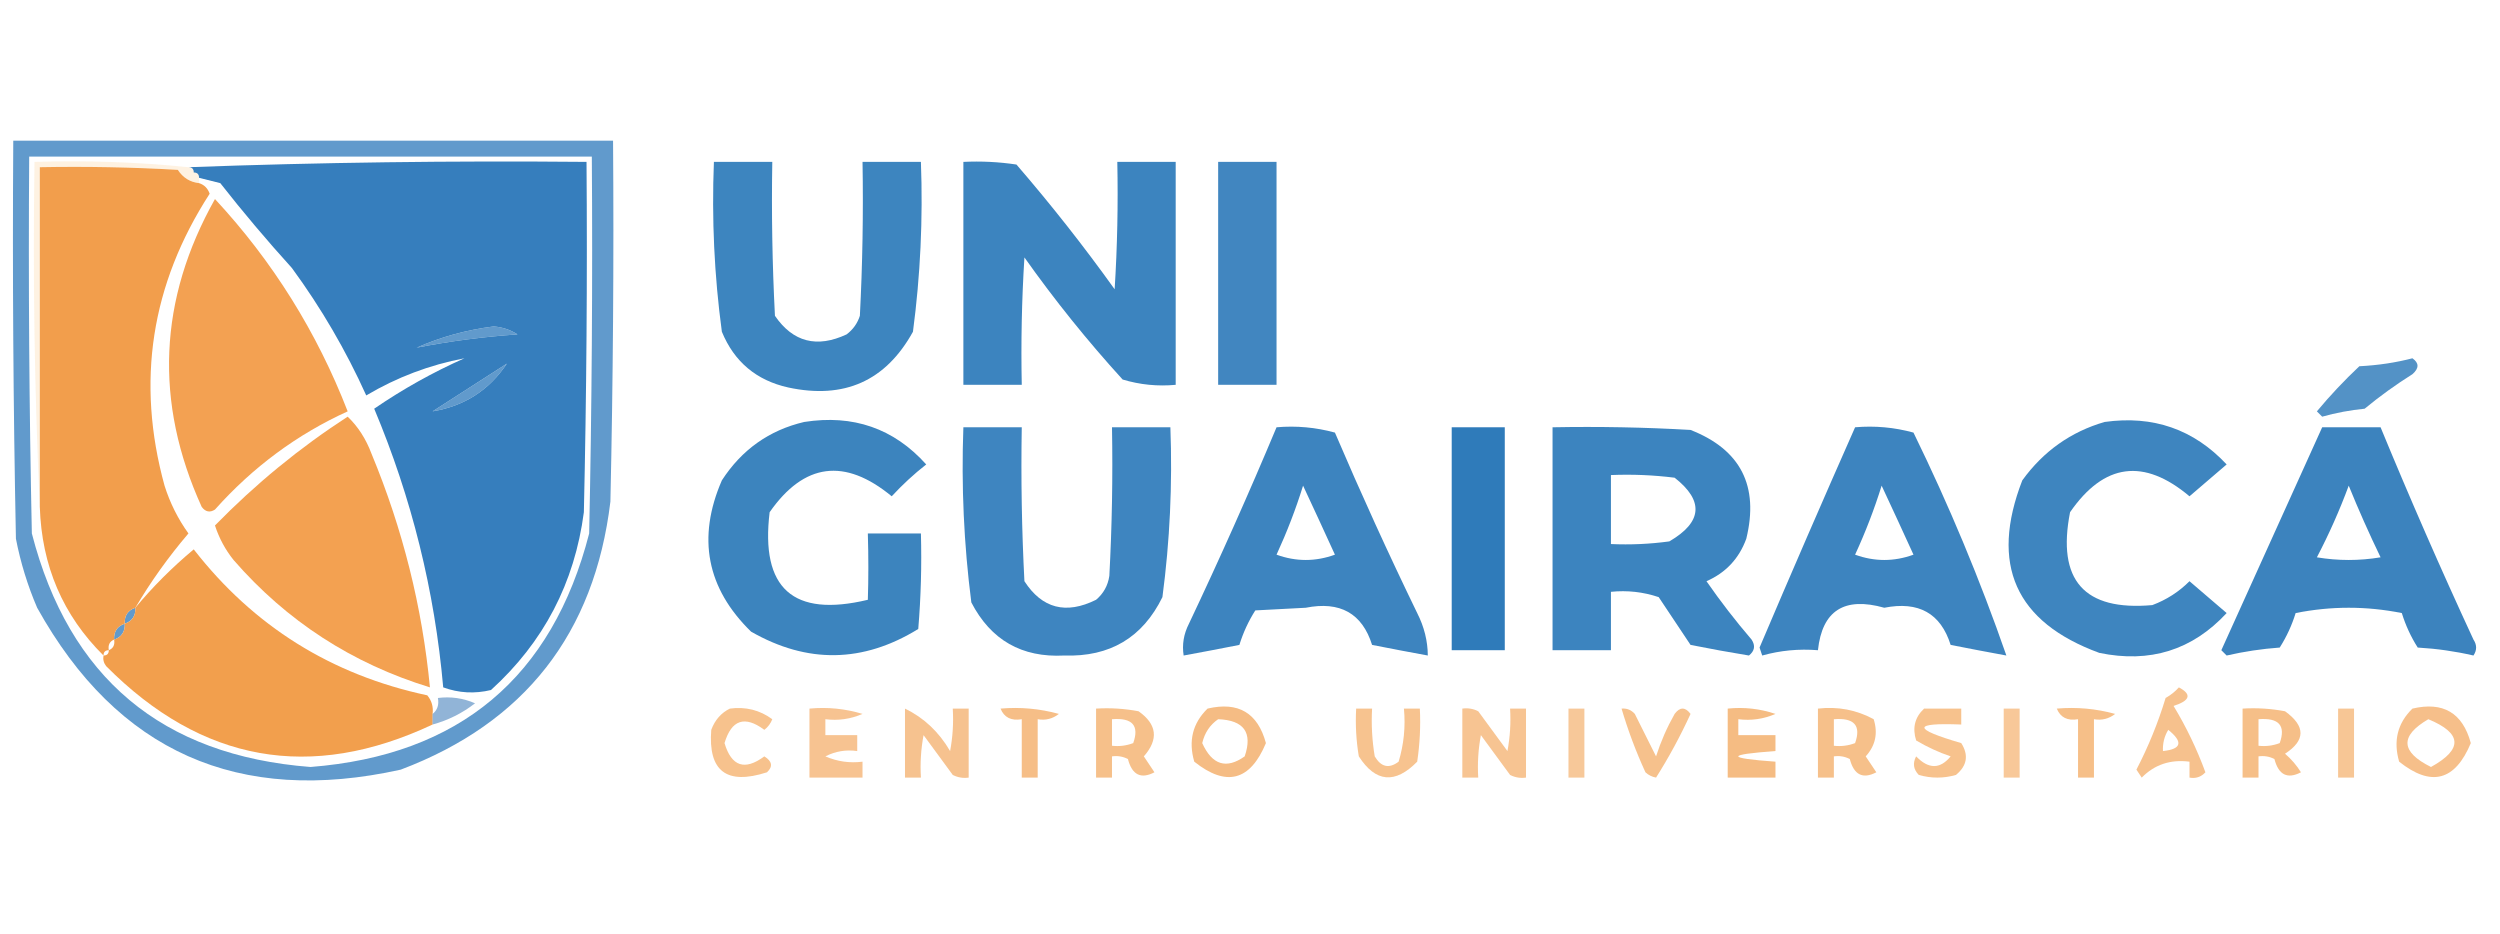 <?xml version="1.0" encoding="UTF-8"?>
<!DOCTYPE svg PUBLIC "-//W3C//DTD SVG 1.1//EN" "http://www.w3.org/Graphics/SVG/1.1/DTD/svg11.dtd">
<svg xmlns="http://www.w3.org/2000/svg" version="1.1" width="471px" height="176px" style="shape-rendering:geometricPrecision; text-rendering:geometricPrecision; image-rendering:optimizeQuality; fill-rule:evenodd; clip-rule:evenodd" xmlns:xlink="http://www.w3.org/1999/xlink">
<g><path style="opacity:0.733" fill="#2876ba" d="M 2.5,26.5 C 40.167,26.5 77.833,26.5 115.5,26.5C 115.667,49.169 115.5,71.836 115,94.5C 111.999,119.355 98.833,136.189 75.5,145C 44.912,151.782 22.079,141.616 7,114.5C 5.204,110.317 3.871,105.984 3,101.5C 2.5,76.502 2.333,51.502 2.5,26.5 Z M 5.5,29.5 C 40.833,29.5 76.167,29.5 111.5,29.5C 111.667,53.169 111.5,76.836 111,100.5C 104.031,127.629 86.531,142.296 58.5,144.5C 30.506,142.338 13.006,127.671 6,100.5C 5.5,76.836 5.333,53.169 5.5,29.5 Z M 78.5,65.5 C 83.024,63.491 87.858,62.158 93,61.5C 94.627,61.625 96.127,62.125 97.5,63C 91.098,63.44 84.765,64.273 78.5,65.5 Z M 95.5,68.5 C 92.156,73.508 87.49,76.508 81.5,77.5C 86.159,74.503 90.825,71.503 95.5,68.5 Z M 25.5,114.5 C 25.573,116.027 24.906,117.027 23.5,117.5C 23.427,115.973 24.094,114.973 25.5,114.5 Z M 23.5,117.5 C 23.573,119.027 22.906,120.027 21.5,120.5C 21.427,118.973 22.094,117.973 23.5,117.5 Z"/></g>
<g><path style="opacity:0.941" fill="#2a76b9" d="M 35.5,31.5 C 60.17,30.596 85.17,30.263 110.5,30.5C 110.667,52.502 110.5,74.502 110,96.5C 108.249,109.836 102.416,121.003 92.5,130C 89.438,130.741 86.438,130.575 83.5,129.5C 81.896,111.312 77.563,93.812 70.5,77C 75.91,73.297 81.576,70.13 87.5,67.5C 80.942,68.743 74.775,71.076 69,74.5C 65.164,66.001 60.497,58.001 55,50.5C 50.266,45.275 45.766,39.941 41.5,34.5C 40.167,34.167 38.833,33.833 37.5,33.5C 37.5,32.833 37.167,32.5 36.5,32.5C 36.5,31.833 36.167,31.5 35.5,31.5 Z M 78.5,65.5 C 84.765,64.273 91.098,63.44 97.5,63C 96.127,62.125 94.627,61.625 93,61.5C 87.858,62.158 83.024,63.491 78.5,65.5 Z M 95.5,68.5 C 92.156,73.508 87.49,76.508 81.5,77.5C 86.159,74.503 90.825,71.503 95.5,68.5 Z"/></g>
<g><path style="opacity:0.886" fill="#2575b7" d="M 134.5,30.5 C 138.167,30.5 141.833,30.5 145.5,30.5C 145.334,40.172 145.5,49.839 146,59.5C 149.4,64.452 153.9,65.618 159.5,63C 160.701,62.097 161.535,60.931 162,59.5C 162.5,49.839 162.666,40.172 162.5,30.5C 166.167,30.5 169.833,30.5 173.5,30.5C 173.903,41.231 173.403,51.898 172,62.5C 166.88,71.772 159.047,75.272 148.5,73C 142.499,71.664 138.332,68.164 136,62.5C 134.571,51.911 134.071,41.245 134.5,30.5 Z"/></g>
<g><path style="opacity:0.888" fill="#2575b7" d="M 181.5,30.5 C 184.85,30.335 188.183,30.502 191.5,31C 198.028,38.561 204.195,46.394 210,54.5C 210.5,46.507 210.666,38.507 210.5,30.5C 214.167,30.5 217.833,30.5 221.5,30.5C 221.5,44.5 221.5,58.5 221.5,72.5C 218.102,72.82 214.768,72.487 211.5,71.5C 204.853,64.199 198.687,56.532 193,48.5C 192.5,56.493 192.334,64.493 192.5,72.5C 188.833,72.5 185.167,72.5 181.5,72.5C 181.5,58.5 181.5,44.5 181.5,30.5 Z"/></g>
<g><path style="opacity:0.868" fill="#2575b7" d="M 229.5,30.5 C 233.167,30.5 236.833,30.5 240.5,30.5C 240.5,44.5 240.5,58.5 240.5,72.5C 236.833,72.5 233.167,72.5 229.5,72.5C 229.5,58.5 229.5,44.5 229.5,30.5 Z"/></g>
<g><path style="opacity:0.974" fill="#f29c48" d="M 37.5,34.5 C 38.478,34.811 39.145,35.478 39.5,36.5C 28.448,53.589 25.614,71.922 31,91.5C 32.027,94.754 33.527,97.754 35.5,100.5C 31.729,104.925 28.395,109.591 25.5,114.5C 24.094,114.973 23.427,115.973 23.5,117.5C 22.094,117.973 21.427,118.973 21.5,120.5C 20.662,120.842 20.328,121.508 20.5,122.5C 19.833,122.5 19.5,122.833 19.5,123.5C 11.847,115.918 7.847,106.585 7.5,95.5C 7.5,74.167 7.5,52.833 7.5,31.5C 16.173,31.334 24.84,31.5 33.5,32C 34.471,33.481 35.804,34.315 37.5,34.5 Z"/></g>
<g><path style="opacity:0.137" fill="#fea232" d="M 35.5,31.5 C 36.167,31.5 36.5,31.833 36.5,32.5C 37.167,32.5 37.5,32.833 37.5,33.5C 37.5,33.833 37.5,34.167 37.5,34.5C 35.804,34.315 34.471,33.481 33.5,32C 24.84,31.5 16.173,31.334 7.5,31.5C 7.5,52.833 7.5,74.167 7.5,95.5C 6.503,74.006 6.169,52.34 6.5,30.5C 16.25,30.194 25.916,30.527 35.5,31.5 Z"/></g>
<g><path style="opacity:0.944" fill="#f29c48" d="M 40.5,37.5 C 51.35,49.188 59.684,62.521 65.5,77.5C 55.966,81.843 47.633,88.009 40.5,96C 39.551,96.617 38.718,96.451 38,95.5C 29.033,75.76 29.866,56.427 40.5,37.5 Z"/></g>
<g><path style="opacity:0.788" fill="#2575b7" d="M 454.5,67.5 C 455.776,68.386 455.776,69.386 454.5,70.5C 451.36,72.473 448.36,74.64 445.5,77C 442.776,77.269 440.109,77.769 437.5,78.5C 437.167,78.167 436.833,77.833 436.5,77.5C 438.984,74.516 441.65,71.682 444.5,69C 448.025,68.821 451.359,68.321 454.5,67.5 Z"/></g>
<g><path style="opacity:0.947" fill="#f29c48" d="M 65.5,78.5 C 67.446,80.353 68.946,82.686 70,85.5C 75.876,99.672 79.543,114.339 81,129.5C 66.347,125.011 54.014,117.011 44,105.5C 42.444,103.557 41.278,101.39 40.5,99C 48.131,91.192 56.464,84.359 65.5,78.5 Z"/></g>
<g><path style="opacity:0.887" fill="#2575b7" d="M 151.5,79.5 C 160.743,78.049 168.409,80.716 174.5,87.5C 172.183,89.316 170.016,91.316 168,93.5C 159.153,86.207 151.486,87.207 145,96.5C 143.25,110.875 149.417,116.375 163.5,113C 163.629,109.045 163.629,104.878 163.5,100.5C 166.833,100.5 170.167,100.5 173.5,100.5C 173.666,106.509 173.499,112.509 173,118.5C 162.604,124.908 152.104,125.074 141.5,119C 133.133,110.828 131.299,101.328 136,90.5C 139.746,84.72 144.913,81.054 151.5,79.5 Z"/></g>
<g><path style="opacity:0.88" fill="#2575b7" d="M 396.5,79.5 C 405.639,78.212 413.305,80.878 419.5,87.5C 417.167,89.5 414.833,91.5 412.5,93.5C 403.889,86.256 396.389,87.256 390,96.5C 387.486,109.313 392.652,115.147 405.5,114C 408.173,112.999 410.507,111.499 412.5,109.5C 414.833,111.5 417.167,113.5 419.5,115.5C 413.033,122.487 405.033,124.987 395.5,123C 379.686,117.198 374.853,106.365 381,90.5C 384.962,85.023 390.129,81.356 396.5,79.5 Z"/></g>
<g><path style="opacity:0.882" fill="#2575b7" d="M 181.5,80.5 C 185.167,80.5 188.833,80.5 192.5,80.5C 192.334,90.172 192.5,99.839 193,109.5C 196.334,114.648 200.834,115.814 206.5,113C 207.893,111.829 208.727,110.329 209,108.5C 209.5,99.173 209.666,89.839 209.5,80.5C 213.167,80.5 216.833,80.5 220.5,80.5C 220.903,91.231 220.403,101.898 219,112.5C 215.262,120.123 209.096,123.79 200.5,123.5C 192.511,123.922 186.677,120.589 183,113.5C 181.594,102.564 181.094,91.564 181.5,80.5 Z"/></g>
<g><path style="opacity:0.89" fill="#2575b7" d="M 240.5,80.5 C 244.226,80.177 247.893,80.511 251.5,81.5C 256.393,92.953 261.559,104.286 267,115.5C 268.314,118.089 268.981,120.756 269,123.5C 265.541,122.867 262.041,122.2 258.5,121.5C 256.633,115.55 252.466,113.217 246,114.5C 242.833,114.667 239.667,114.833 236.5,115C 235.214,117.022 234.214,119.189 233.5,121.5C 229.959,122.2 226.459,122.867 223,123.5C 222.675,121.447 223.009,119.447 224,117.5C 229.797,105.268 235.297,92.934 240.5,80.5 Z M 245.5,91.5 C 247.478,95.731 249.478,100.064 251.5,104.5C 247.833,105.833 244.167,105.833 240.5,104.5C 242.457,100.256 244.124,95.923 245.5,91.5 Z"/></g>
<g><path style="opacity:0.951" fill="#2575b7" d="M 273.5,80.5 C 276.833,80.5 280.167,80.5 283.5,80.5C 283.5,94.5 283.5,108.5 283.5,122.5C 280.167,122.5 276.833,122.5 273.5,122.5C 273.5,108.5 273.5,94.5 273.5,80.5 Z"/></g>
<g><path style="opacity:0.894" fill="#2575b7" d="M 292.5,80.5 C 301.173,80.334 309.84,80.5 318.5,81C 327.934,84.699 331.434,91.532 329,101.5C 327.631,105.246 325.131,107.912 321.5,109.5C 324.142,113.309 326.975,116.976 330,120.5C 330.749,121.635 330.583,122.635 329.5,123.5C 325.841,122.899 322.174,122.233 318.5,121.5C 316.5,118.5 314.5,115.5 312.5,112.5C 309.572,111.516 306.572,111.183 303.5,111.5C 303.5,115.167 303.5,118.833 303.5,122.5C 299.833,122.5 296.167,122.5 292.5,122.5C 292.5,108.5 292.5,94.5 292.5,80.5 Z M 303.5,89.5 C 307.514,89.335 311.514,89.501 315.5,90C 321.059,94.368 320.726,98.368 314.5,102C 310.848,102.499 307.182,102.665 303.5,102.5C 303.5,98.167 303.5,93.833 303.5,89.5 Z"/></g>
<g><path style="opacity:0.889" fill="#2575b7" d="M 349.5,80.5 C 353.226,80.177 356.893,80.511 360.5,81.5C 367.227,95.267 373.06,109.267 378,123.5C 374.541,122.867 371.041,122.2 367.5,121.5C 365.633,115.55 361.466,113.217 355,114.5C 347.461,112.374 343.294,115.04 342.5,122.5C 338.894,122.211 335.394,122.544 332,123.5C 331.833,123 331.667,122.5 331.5,122C 337.409,108.101 343.409,94.268 349.5,80.5 Z M 354.5,91.5 C 356.478,95.731 358.478,100.064 360.5,104.5C 356.833,105.833 353.167,105.833 349.5,104.5C 351.457,100.256 353.124,95.923 354.5,91.5 Z"/></g>
<g><path style="opacity:0.891" fill="#2575b7" d="M 437.5,80.5 C 441.167,80.5 444.833,80.5 448.5,80.5C 454.033,93.921 459.866,107.255 466,120.5C 466.667,121.5 466.667,122.5 466,123.5C 462.589,122.707 459.089,122.207 455.5,122C 454.214,119.978 453.214,117.811 452.5,115.5C 445.833,114.167 439.167,114.167 432.5,115.5C 431.786,117.811 430.786,119.978 429.5,122C 426.11,122.246 422.777,122.746 419.5,123.5C 419.167,123.167 418.833,122.833 418.5,122.5C 424.848,108.474 431.181,94.474 437.5,80.5 Z M 442.5,91.5 C 444.321,95.984 446.321,100.484 448.5,105C 444.5,105.667 440.5,105.667 436.5,105C 438.794,100.613 440.794,96.113 442.5,91.5 Z"/></g>
<g><path style="opacity:0.967" fill="#f29c48" d="M 81.5,134.5 C 81.5,135.167 81.5,135.833 81.5,136.5C 58.52,147.303 38.02,143.636 20,125.5C 19.536,124.906 19.369,124.239 19.5,123.5C 20.167,123.5 20.5,123.167 20.5,122.5C 21.338,122.158 21.672,121.492 21.5,120.5C 22.906,120.027 23.573,119.027 23.5,117.5C 24.906,117.027 25.573,116.027 25.5,114.5C 28.785,110.548 32.452,106.881 36.5,103.5C 47.769,117.975 62.436,127.141 80.5,131C 81.337,132.011 81.67,133.178 81.5,134.5 Z"/></g>
<g><path style="opacity:0.624" fill="#f19c48" d="M 410.5,129.5 C 412.976,130.815 412.642,131.982 409.5,133C 411.901,136.969 413.901,141.135 415.5,145.5C 414.675,146.386 413.675,146.719 412.5,146.5C 412.5,145.5 412.5,144.5 412.5,143.5C 408.927,143.041 405.927,144.041 403.5,146.5C 403.167,146 402.833,145.5 402.5,145C 404.748,140.67 406.581,136.17 408,131.5C 408.995,130.934 409.828,130.267 410.5,129.5 Z M 408.5,137.5 C 411.347,139.798 411.013,141.131 407.5,141.5C 407.433,140.041 407.766,138.708 408.5,137.5 Z"/></g>
<g><path style="opacity:0.554" fill="#3977b7" d="M 81.5,136.5 C 81.5,135.833 81.5,135.167 81.5,134.5C 82.404,133.791 82.737,132.791 82.5,131.5C 84.924,131.192 87.257,131.526 89.5,132.5C 87.09,134.372 84.423,135.705 81.5,136.5 Z"/></g>
<g><path style="opacity:0.62" fill="#f19c48" d="M 137.5,133.5 C 140.482,133.104 143.149,133.771 145.5,135.5C 145.192,136.308 144.692,136.975 144,137.5C 140.312,134.761 137.812,135.594 136.5,140C 137.812,144.406 140.312,145.239 144,142.5C 145.489,143.424 145.656,144.424 144.5,145.5C 136.891,147.962 133.391,145.295 134,137.5C 134.69,135.65 135.856,134.316 137.5,133.5 Z"/></g>
<g><path style="opacity:0.6" fill="#f19c48" d="M 152.5,133.5 C 155.898,133.18 159.232,133.513 162.5,134.5C 160.257,135.474 157.924,135.808 155.5,135.5C 155.5,136.5 155.5,137.5 155.5,138.5C 157.5,138.5 159.5,138.5 161.5,138.5C 161.5,139.5 161.5,140.5 161.5,141.5C 159.396,141.201 157.396,141.534 155.5,142.5C 157.743,143.474 160.076,143.808 162.5,143.5C 162.5,144.5 162.5,145.5 162.5,146.5C 159.167,146.5 155.833,146.5 152.5,146.5C 152.5,142.167 152.5,137.833 152.5,133.5 Z"/></g>
<g><path style="opacity:0.61" fill="#f19c48" d="M 170.5,133.5 C 174.056,135.218 176.89,137.884 179,141.5C 179.497,138.854 179.664,136.187 179.5,133.5C 180.5,133.5 181.5,133.5 182.5,133.5C 182.5,137.833 182.5,142.167 182.5,146.5C 181.448,146.649 180.448,146.483 179.5,146C 177.667,143.5 175.833,141 174,138.5C 173.503,141.146 173.336,143.813 173.5,146.5C 172.5,146.5 171.5,146.5 170.5,146.5C 170.5,142.167 170.5,137.833 170.5,133.5 Z"/></g>
<g><path style="opacity:0.654" fill="#f19c48" d="M 188.5,133.5 C 192.226,133.177 195.893,133.511 199.5,134.5C 198.311,135.429 196.978,135.762 195.5,135.5C 195.5,139.167 195.5,142.833 195.5,146.5C 194.5,146.5 193.5,146.5 192.5,146.5C 192.5,142.833 192.5,139.167 192.5,135.5C 190.517,135.843 189.183,135.176 188.5,133.5 Z"/></g>
<g><path style="opacity:0.636" fill="#f19c48" d="M 206.5,133.5 C 209.187,133.336 211.854,133.503 214.5,134C 217.987,136.451 218.32,139.284 215.5,142.5C 216.167,143.5 216.833,144.5 217.5,145.5C 214.951,146.831 213.284,145.998 212.5,143C 211.552,142.517 210.552,142.351 209.5,142.5C 209.5,143.833 209.5,145.167 209.5,146.5C 208.5,146.5 207.5,146.5 206.5,146.5C 206.5,142.167 206.5,137.833 206.5,133.5 Z M 209.5,135.5 C 213.343,135.191 214.676,136.691 213.5,140C 212.207,140.49 210.873,140.657 209.5,140.5C 209.5,138.833 209.5,137.167 209.5,135.5 Z"/></g>
<g><path style="opacity:0.669" fill="#f19c48" d="M 227.5,133.5 C 233.295,132.137 236.961,134.304 238.5,140C 235.529,147.138 231.029,148.304 225,143.5C 223.861,139.579 224.695,136.246 227.5,133.5 Z M 229.5,135.5 C 234.365,135.684 236.032,138.018 234.5,142.5C 231.033,144.958 228.366,144.124 226.5,140C 226.957,138.06 227.957,136.56 229.5,135.5 Z"/></g>
<g><path style="opacity:0.608" fill="#f19c48" d="M 255.5,133.5 C 256.5,133.5 257.5,133.5 258.5,133.5C 258.335,136.518 258.502,139.518 259,142.5C 260.194,144.525 261.694,144.859 263.5,143.5C 264.487,140.232 264.82,136.898 264.5,133.5C 265.5,133.5 266.5,133.5 267.5,133.5C 267.665,136.85 267.498,140.183 267,143.5C 262.837,147.747 259.171,147.414 256,142.5C 255.502,139.518 255.335,136.518 255.5,133.5 Z"/></g>
<g><path style="opacity:0.596" fill="#f19c48" d="M 275.5,133.5 C 276.552,133.351 277.552,133.517 278.5,134C 280.333,136.5 282.167,139 284,141.5C 284.497,138.854 284.664,136.187 284.5,133.5C 285.5,133.5 286.5,133.5 287.5,133.5C 287.5,137.833 287.5,142.167 287.5,146.5C 286.448,146.649 285.448,146.483 284.5,146C 282.667,143.5 280.833,141 279,138.5C 278.503,141.146 278.336,143.813 278.5,146.5C 277.5,146.5 276.5,146.5 275.5,146.5C 275.5,142.167 275.5,137.833 275.5,133.5 Z"/></g>
<g><path style="opacity:0.552" fill="#f19c48" d="M 295.5,133.5 C 296.5,133.5 297.5,133.5 298.5,133.5C 298.5,137.833 298.5,142.167 298.5,146.5C 297.5,146.5 296.5,146.5 295.5,146.5C 295.5,142.167 295.5,137.833 295.5,133.5 Z"/></g>
<g><path style="opacity:0.626" fill="#f19c48" d="M 305.5,133.5 C 306.496,133.414 307.329,133.748 308,134.5C 309.333,137.167 310.667,139.833 312,142.5C 312.892,139.716 314.058,137.05 315.5,134.5C 316.5,133.167 317.5,133.167 318.5,134.5C 316.56,138.719 314.393,142.719 312,146.5C 311.228,146.355 310.561,146.022 310,145.5C 308.202,141.578 306.702,137.578 305.5,133.5 Z"/></g>
<g><path style="opacity:0.673" fill="#f19c48" d="M 325.5,133.5 C 328.572,133.183 331.572,133.516 334.5,134.5C 332.257,135.474 329.924,135.808 327.5,135.5C 327.5,136.5 327.5,137.5 327.5,138.5C 329.833,138.5 332.167,138.5 334.5,138.5C 334.5,139.5 334.5,140.5 334.5,141.5C 325.167,142.167 325.167,142.833 334.5,143.5C 334.5,144.5 334.5,145.5 334.5,146.5C 331.5,146.5 328.5,146.5 325.5,146.5C 325.5,142.167 325.5,137.833 325.5,133.5 Z"/></g>
<g><path style="opacity:0.633" fill="#f19c48" d="M 342.5,133.5 C 346.257,133.071 349.757,133.737 353,135.5C 353.839,138.14 353.339,140.473 351.5,142.5C 352.167,143.5 352.833,144.5 353.5,145.5C 350.951,146.831 349.284,145.998 348.5,143C 347.552,142.517 346.552,142.351 345.5,142.5C 345.5,143.833 345.5,145.167 345.5,146.5C 344.5,146.5 343.5,146.5 342.5,146.5C 342.5,142.167 342.5,137.833 342.5,133.5 Z M 345.5,135.5 C 349.343,135.191 350.676,136.691 349.5,140C 348.207,140.49 346.873,140.657 345.5,140.5C 345.5,138.833 345.5,137.167 345.5,135.5 Z"/></g>
<g><path style="opacity:0.62" fill="#f19c48" d="M 362.5,133.5 C 364.833,133.5 367.167,133.5 369.5,133.5C 369.5,134.5 369.5,135.5 369.5,136.5C 360.25,136.133 360.25,137.3 369.5,140C 370.935,142.267 370.602,144.267 368.5,146C 366.167,146.667 363.833,146.667 361.5,146C 360.483,144.951 360.316,143.784 361,142.5C 363.348,144.933 365.515,144.933 367.5,142.5C 365.219,141.723 363.052,140.723 361,139.5C 360.257,137.126 360.757,135.126 362.5,133.5 Z"/></g>
<g><path style="opacity:0.558" fill="#f19c48" d="M 377.5,133.5 C 378.5,133.5 379.5,133.5 380.5,133.5C 380.5,137.833 380.5,142.167 380.5,146.5C 379.5,146.5 378.5,146.5 377.5,146.5C 377.5,142.167 377.5,137.833 377.5,133.5 Z"/></g>
<g><path style="opacity:0.646" fill="#f19c48" d="M 387.5,133.5 C 391.226,133.177 394.893,133.511 398.5,134.5C 397.311,135.429 395.978,135.762 394.5,135.5C 394.5,139.167 394.5,142.833 394.5,146.5C 393.5,146.5 392.5,146.5 391.5,146.5C 391.5,142.833 391.5,139.167 391.5,135.5C 389.517,135.843 388.183,135.176 387.5,133.5 Z"/></g>
<g><path style="opacity:0.648" fill="#f19c48" d="M 422.5,133.5 C 425.187,133.336 427.854,133.503 430.5,134C 434.386,136.808 434.386,139.474 430.5,142C 431.687,143.019 432.687,144.186 433.5,145.5C 430.951,146.831 429.284,145.998 428.5,143C 427.552,142.517 426.552,142.351 425.5,142.5C 425.5,143.833 425.5,145.167 425.5,146.5C 424.5,146.5 423.5,146.5 422.5,146.5C 422.5,142.167 422.5,137.833 422.5,133.5 Z M 425.5,135.5 C 429.343,135.191 430.676,136.691 429.5,140C 428.207,140.49 426.873,140.657 425.5,140.5C 425.5,138.833 425.5,137.167 425.5,135.5 Z"/></g>
<g><path style="opacity:0.575" fill="#f19c48" d="M 440.5,133.5 C 441.5,133.5 442.5,133.5 443.5,133.5C 443.5,137.833 443.5,142.167 443.5,146.5C 442.5,146.5 441.5,146.5 440.5,146.5C 440.5,142.167 440.5,137.833 440.5,133.5 Z"/></g>
<g><path style="opacity:0.638" fill="#f19c48" d="M 454.5,133.5 C 460.295,132.137 463.961,134.304 465.5,140C 462.529,147.138 458.029,148.304 452,143.5C 450.861,139.579 451.695,136.246 454.5,133.5 Z M 457.5,135.5 C 463.882,138.148 464.049,141.148 458,144.5C 452.267,141.654 452.1,138.654 457.5,135.5 Z"/></g>
</svg>
